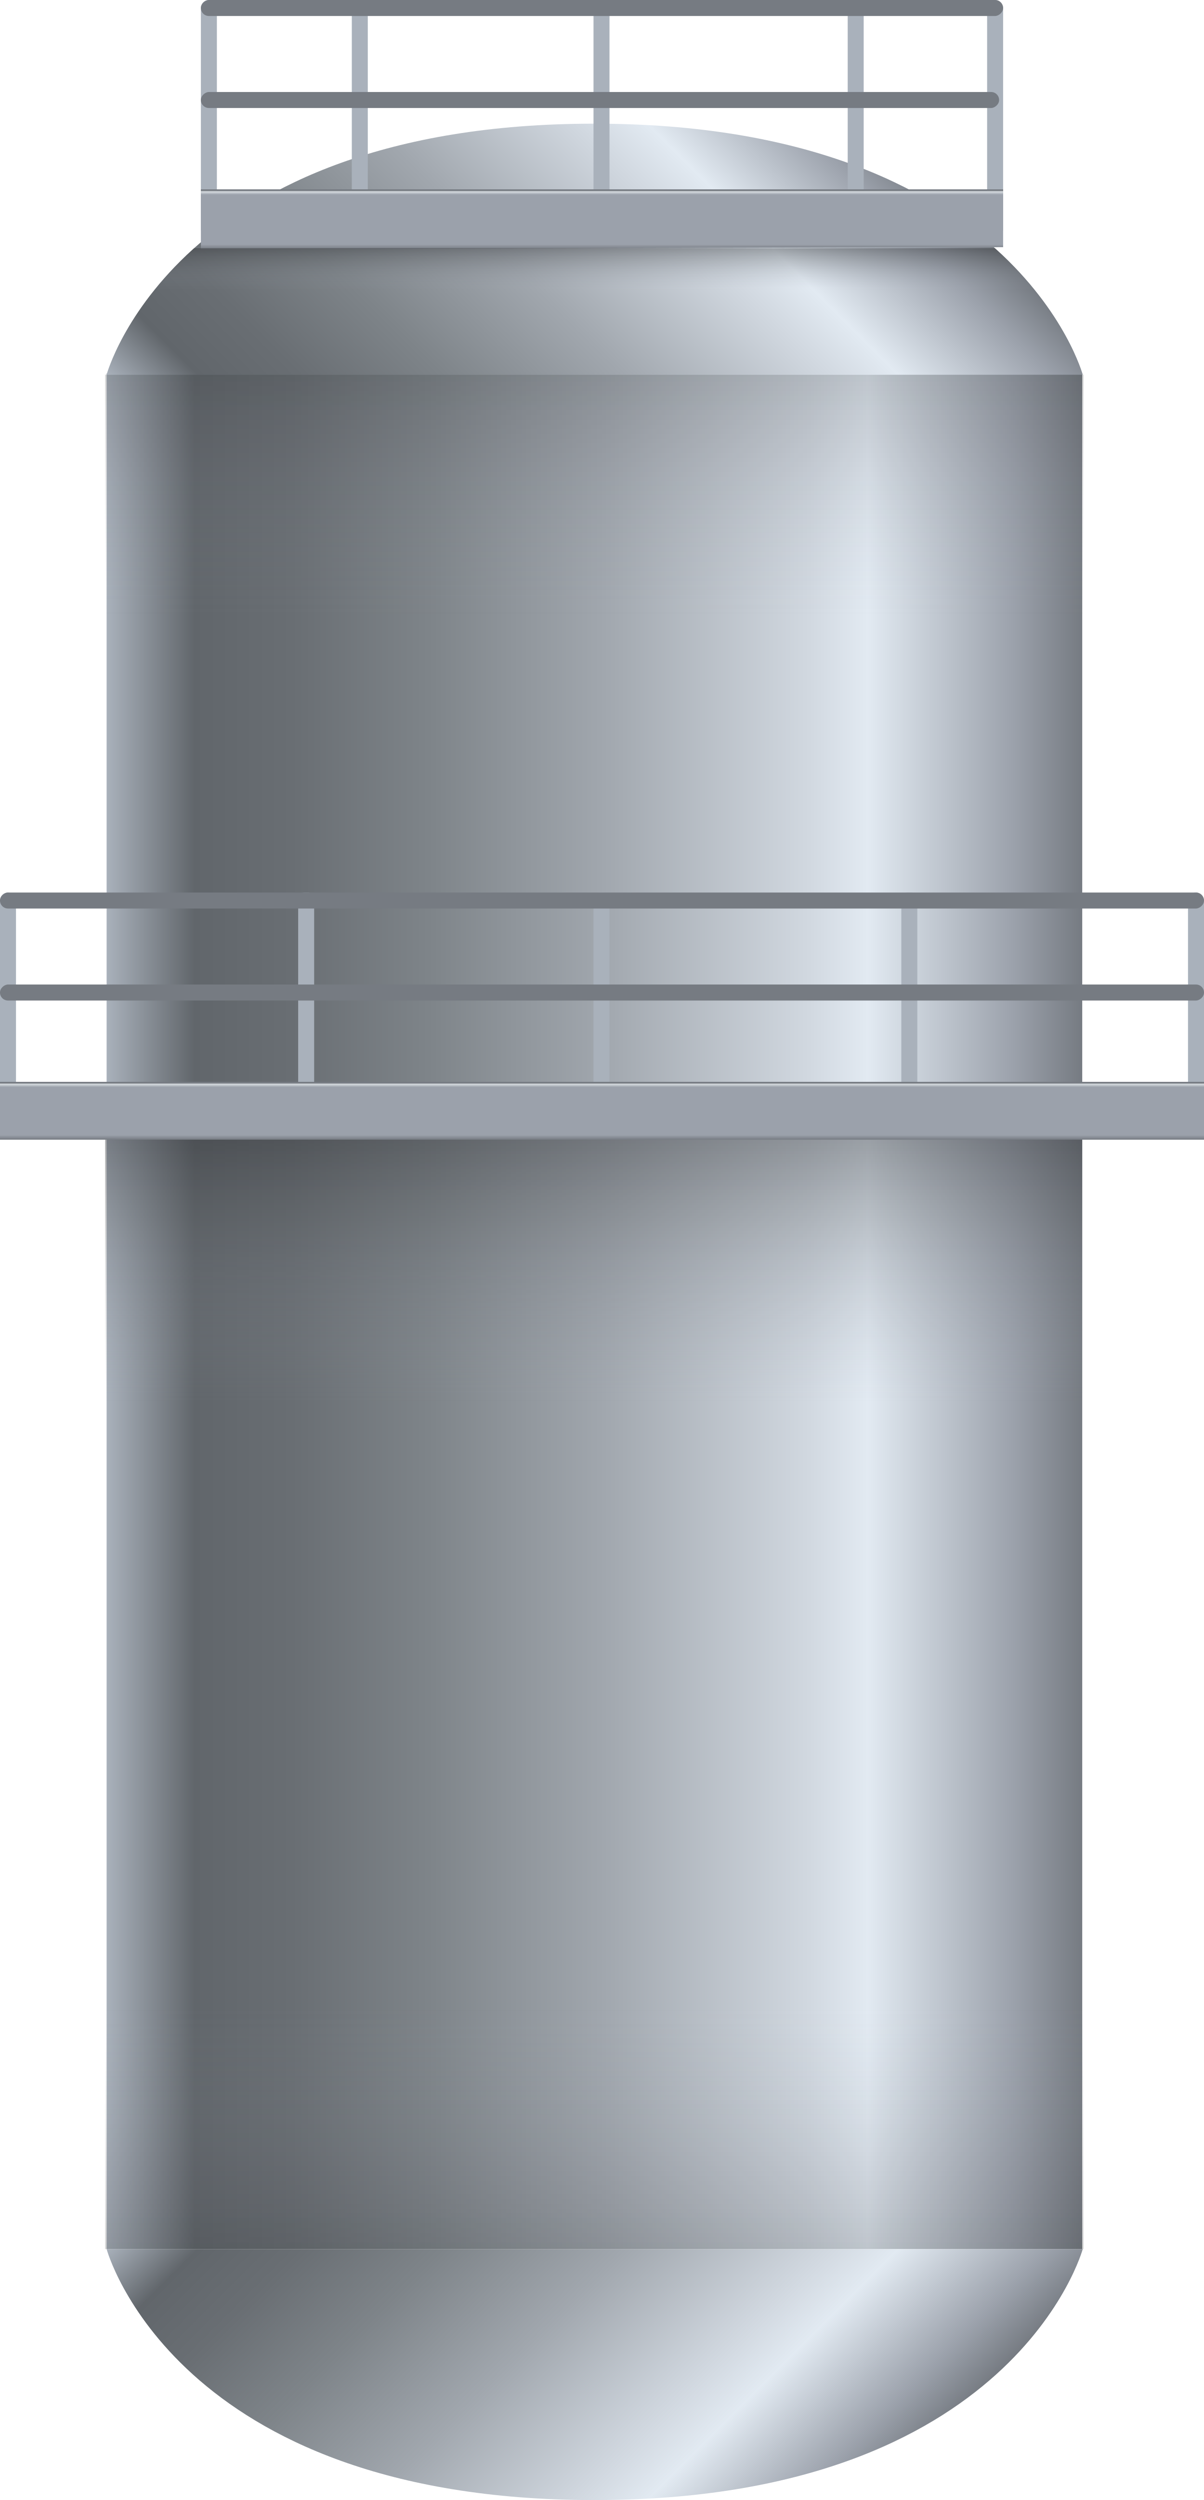 <svg xmlns="http://www.w3.org/2000/svg" xmlns:xlink="http://www.w3.org/1999/xlink" viewBox="0 0 72.28 150">
    <defs>
        <style>
            .cls-1 {
                fill: none;
            }

            .cls-2 {
                fill: url(#未命名的渐变_397);
            }

            .cls-26,
            .cls-3,
            .cls-4 {
                opacity: 0.2;
            }

            .cls-3 {
                fill: url(#未命名的渐变_376);
            }

            .cls-4 {
                fill: url(#未命名的渐变_376-2);
            }

            .cls-5 {
                fill: url(#未命名的渐变_32);
            }

            .cls-6 {
                fill: url(#未命名的渐变_32-2);
            }

            .cls-7 {
                fill: url(#未命名的渐变_60);
            }

            .cls-8 {
                fill: url(#未命名的渐变_60-2);
            }

            .cls-9 {
                fill: url(#未命名的渐变_60-3);
            }

            .cls-10 {
                fill: url(#未命名的渐变_60-4);
            }

            .cls-11 {
                fill: url(#未命名的渐变_60-5);
            }

            .cls-12 {
                fill: url(#未命名的渐变_60-6);
            }

            .cls-13 {
                fill: url(#未命名的渐变_60-7);
            }

            .cls-14 {
                fill: url(#未命名的渐变_306);
            }

            .cls-15 {
                fill: url(#未命名的渐变_60-8);
            }

            .cls-16 {
                fill: url(#未命名的渐变_60-9);
            }

            .cls-17 {
                fill: url(#未命名的渐变_60-10);
            }

            .cls-18 {
                fill: url(#未命名的渐变_60-11);
            }

            .cls-19 {
                fill: url(#未命名的渐变_60-12);
            }

            .cls-20 {
                fill: url(#未命名的渐变_60-13);
            }

            .cls-21 {
                fill: url(#未命名的渐变_60-14);
            }

            .cls-22 {
                fill: url(#未命名的渐变_306-2);
            }

            .cls-23,
            .cls-25 {
                opacity: 0.4;
            }

            .cls-23 {
                fill: url(#未命名的渐变_376-3);
            }

            .cls-24 {
                clip-path: url(#clip-path);
            }

            .cls-25 {
                fill: url(#未命名的渐变_376-4);
            }
        </style>
        <linearGradient id="未命名的渐变_397" x1="138.97" y1="154.67" x2="80.4" y2="154.67"
            gradientTransform="translate(-74 -76)" gradientUnits="userSpaceOnUse">
            <stop offset="0" stop-color="#767b82" />
            <stop offset="0.07" stop-color="#9ba1ab" />
            <stop offset="0.22" stop-color="#e2eaf2" />
            <stop offset="0.28" stop-color="#d1d8e0" />
            <stop offset="0.49" stop-color="#a1a7ae" />
            <stop offset="0.67" stop-color="#7e8489" />
            <stop offset="0.81" stop-color="#696e73" />
            <stop offset="0.91" stop-color="#61666b" />
            <stop offset="1" stop-color="#a9b1bb" />
        </linearGradient>
        <linearGradient id="未命名的渐变_376" x1="35.68" y1="22.48" x2="35.68" y2="36.97" gradientUnits="userSpaceOnUse">
            <stop offset="0" stop-color="#2e3033" />
            <stop offset="1" stop-color="#9ba1ab" stop-opacity="0" />
        </linearGradient>
        <linearGradient id="未命名的渐变_376-2" x1="35.68" y1="-1117.69" x2="35.68" y2="-1103.19"
            gradientTransform="matrix(1, 0, 0, -1, 0, -982.75)" xlink:href="#未命名的渐变_376" />
        <linearGradient id="未命名的渐变_32" x1="50.92" y1="-1095.82" x2="20.44" y2="-1065.34"
            gradientTransform="matrix(1, 0, 0, -1, 0, -944.45)" gradientUnits="userSpaceOnUse">
            <stop offset="0" stop-color="#767b82" />
            <stop offset="0.07" stop-color="#9ba1ab" />
            <stop offset="0.22" stop-color="#e2eaf2" />
            <stop offset="0.29" stop-color="#d1d8e0" />
            <stop offset="0.49" stop-color="#a1a7ae" />
            <stop offset="0.67" stop-color="#7e8489" />
            <stop offset="0.81" stop-color="#696e73" />
            <stop offset="0.91" stop-color="#61666b" />
            <stop offset="1" stop-color="#a9b1bb" />
        </linearGradient>
        <linearGradient id="未命名的渐变_32-2" x1="50.92" y1="-1070.44" x2="20.44" y2="-1039.96"
            gradientTransform="translate(0 1076.49)" xlink:href="#未命名的渐变_32" />
        <linearGradient id="未命名的渐变_60" x1="1329.12" y1="259.65" x2="1330.66" y2="259.65"
            gradientTransform="matrix(0.63, 0, 0, 0.51, -762.57, -70.59)" gradientUnits="userSpaceOnUse">
            <stop offset="0" stop-color="#a9b1bb" />
            <stop offset="0.06" stop-color="#5d6166" />
            <stop offset="0.78" stop-color="#eef7ff" />
            <stop offset="0.93" stop-color="#9ba1ab" />
            <stop offset="1" stop-color="#767b82" />
        </linearGradient>
        <linearGradient id="未命名的渐变_60-2" x1="1215.45" y1="259.65" x2="1216.99" y2="259.65" xlink:href="#未命名的渐变_60" />
        <linearGradient id="未命名的渐变_60-3" x1="1243.99" y1="259.65" x2="1245.52" y2="259.65" xlink:href="#未命名的渐变_60" />
        <linearGradient id="未命名的渐变_60-4" x1="1301.69" y1="259.65" x2="1303.23" y2="259.65" xlink:href="#未命名的渐变_60" />
        <linearGradient id="未命名的渐变_60-5" x1="1272.25" y1="259.65" x2="1273.79" y2="259.65" xlink:href="#未命名的渐变_60" />
        <linearGradient id="未命名的渐变_60-6" x1="-966.26" y1="-84.99" x2="-964.72" y2="-84.99"
            gradientTransform="matrix(0.63, 0, 0, 0.93, 641.69, 138.86)" xlink:href="#未命名的渐变_60" />
        <linearGradient id="未命名的渐变_60-7" x1="-960.62" y1="-84.99" x2="-959.08" y2="-84.99"
            gradientTransform="matrix(0.63, 0, 0, 0.93, 638.34, 133.34)" xlink:href="#未命名的渐变_60" />
        <linearGradient id="未命名的渐变_306" x1="36.14" y1="64.91" x2="36.14" y2="68.38" gradientUnits="userSpaceOnUse">
            <stop offset="0.02" stop-color="#767b82" />
            <stop offset="0.04" stop-color="#d7dce0" />
            <stop offset="0.09" stop-color="#9ba1ab" />
            <stop offset="0.92" stop-color="#9ba1ab" />
            <stop offset="1" stop-color="#767b82" />
        </linearGradient>
        <linearGradient id="未命名的渐变_60-8" x1="1309.9" y1="153.73" x2="1311.44" y2="153.73" xlink:href="#未命名的渐变_60" />
        <linearGradient id="未命名的渐变_60-9" x1="1234.68" y1="153.72" x2="1236.21" y2="153.72" xlink:href="#未命名的渐变_60" />
        <linearGradient id="未命名的渐变_60-10" x1="1249.11" y1="153.72" x2="1250.65" y2="153.72" xlink:href="#未命名的渐变_60" />
        <linearGradient id="未命名的渐变_60-11" x1="1296.57" y1="153.73" x2="1298.1" y2="153.73" xlink:href="#未命名的渐变_60" />
        <linearGradient id="未命名的渐变_60-12" x1="1272.25" y1="153.73" x2="1273.79" y2="153.73" xlink:href="#未命名的渐变_60" />
        <linearGradient id="未命名的渐变_60-13" x1="-880.88" y1="-85.11" x2="-879.34" y2="-85.11"
            gradientTransform="matrix(0.63, 0, 0, 0.93, 588.01, 85.43)" xlink:href="#未命名的渐变_60" />
        <linearGradient id="未命名的渐变_60-14" x1="-875.26" y1="-84.98" x2="-873.73" y2="-84.98"
            gradientTransform="matrix(0.63, 0, 0, 0.93, 584.79, 79.79)" xlink:href="#未命名的渐变_60" />
        <linearGradient id="未命名的渐变_306-2" x1="36.14" y1="11.36" x2="36.14" y2="14.95" xlink:href="#未命名的渐变_306" />
        <linearGradient id="未命名的渐变_376-3" x1="35.64" y1="68.38" x2="35.64" y2="84.14" xlink:href="#未命名的渐变_376" />
        <clipPath id="clip-path">
            <path class="cls-1" d="M65,22.48S60.89,7.42,35.68,7.42,6.4,22.48,6.4,22.48Z" />
        </clipPath>
        <linearGradient id="未命名的渐变_376-4" x1="35.64" y1="14.89" x2="35.64" y2="17.38" xlink:href="#未命名的渐变_376" />
    </defs>
    <title>Stripper(分馏柱)</title>
    <g id="图层_2" data-name="图层 2">
        <g id="图层_16" data-name="图层 16">
            <g id="Stripper_分馏柱_" data-name="Stripper(分馏柱)">
                <polyline class="cls-2" points="64.97 22.4 64.97 134.94 6.4 134.94 6.4 22.4" />
                <rect class="cls-3" x="6.31" y="22.48" width="58.74" height="14.49" />
                <rect class="cls-4" x="6.31" y="120.45" width="58.74" height="14.49" />
                <path class="cls-5" d="M65,134.94S60.89,150,35.68,150,6.4,134.94,6.4,134.94Z" />
                <path class="cls-6" d="M65,22.48S60.89,7.42,35.68,7.42,6.4,22.48,6.4,22.48Z" />
                <rect class="cls-7" x="71.32" y="53.55" width="0.96" height="14.22" rx="0.48" />
                <rect class="cls-8" y="53.55" width="0.96" height="14.22" rx="0.48" />
                <rect class="cls-9" x="17.9" y="53.55" width="0.96" height="14.22" rx="0.38" />
                <rect class="cls-10" x="54.11" y="53.55" width="0.96" height="14.22" rx="0.38" />
                <rect class="cls-11" x="35.63" y="53.55" width="0.96" height="14.22" rx="0.38" />
                <rect class="cls-12" x="35.66" y="23.41" width="0.96" height="72.28" rx="0.48"
                    transform="translate(-23.41 95.69) rotate(-90)" />
                <rect class="cls-13" x="35.66" y="17.89" width="0.96" height="72.28" rx="0.48"
                    transform="translate(-17.89 90.17) rotate(-90)" />
                <rect class="cls-14" y="64.91" width="72.28" height="3.47" />
                <rect class="cls-15" x="59.26" width="0.96" height="14.22" rx="0.48" />
                <rect class="cls-16" x="12.06" width="0.96" height="14.22" rx="0.48" />
                <rect class="cls-17" x="21.12" width="0.96" height="14.22" rx="0.38" />
                <rect class="cls-18" x="50.89" width="0.96" height="14.22" rx="0.38" />
                <rect class="cls-19" x="35.63" width="0.96" height="14.22" rx="0.38" />
                <rect class="cls-20" x="35.54" y="-17.96" width="0.96" height="47.92" rx="0.48"
                    transform="translate(30.02 42.02) rotate(-90)" />
                <rect class="cls-21" x="35.66" y="-23.6" width="0.96" height="48.16" rx="0.48"
                    transform="translate(35.66 36.62) rotate(-90)" />
                <polygon class="cls-22" points="60.22 14.83 12.06 14.95 12.06 11.36 60.22 11.36 60.22 14.83" />
                <rect class="cls-23" x="6.31" y="68.38" width="58.66" height="15.76" />
                <g class="cls-24">
                    <rect class="cls-25" x="6.31" y="14.89" width="58.66" height="2.49" />
                </g>
                
            </g>
        </g>
    </g>
</svg>